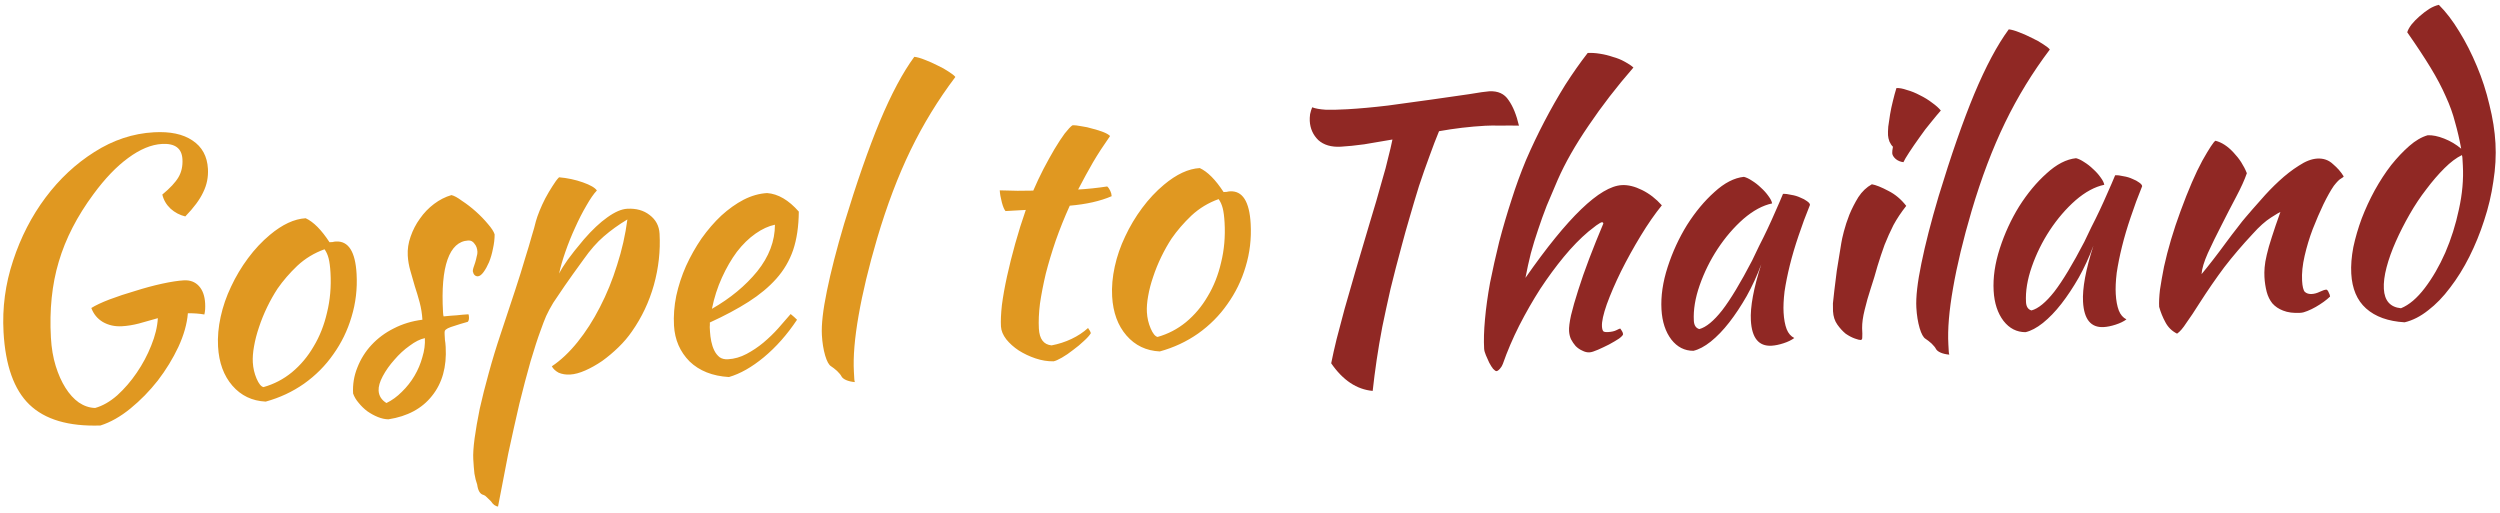 <svg width="351" height="72" viewBox="0 0 351 72" version="1.1" xmlns="http://www.w3.org/2000/svg" xmlns:xlink="http://www.w3.org/1999/xlink">
<title>thailandLogo</title>
<desc>Created using Figma</desc>
<g id="Canvas" transform="translate(814 -2351)">
<g id="thailandLogo">
<g id="Thailand">
<use xlink:href="#path0_fill" transform="matrix(0.998 -0.056 0.056 0.998 -642 2348.78)" fill="#902824"/>
</g>
<g id="Gospel to">
<use xlink:href="#path1_fill" transform="matrix(0.998 -0.056 0.056 0.998 -823 2354.17)" fill="#E09821"/>
</g>
</g>
</g>
<defs>
<path id="path0_fill" d="M 14.95 23.7C 13.617 23.7 12.583 23.333 11.85 22.6C 11.15 21.833 10.8 20.917 10.8 19.85C 10.8 19.583 10.833 19.267 10.9 18.9C 11 18.533 11.117 18.217 11.25 17.95C 11.683 18.15 12.317 18.3 13.15 18.4C 14.017 18.467 15.017 18.5 16.15 18.5C 17.85 18.5 19.767 18.433 21.9 18.3C 24.067 18.133 26.133 17.967 28.1 17.8C 30.067 17.633 31.8 17.483 33.3 17.35C 34.8 17.183 35.767 17.1 36.2 17.1C 37.433 17.1 38.317 17.567 38.85 18.5C 39.417 19.4 39.833 20.617 40.1 22.15C 39.233 22.083 38.367 22.033 37.5 22C 36.667 21.933 35.95 21.9 35.35 21.9C 34.283 21.9 33.2 21.933 32.1 22C 31.033 22.067 29.95 22.167 28.85 22.3C 28.383 23.267 27.867 24.417 27.3 25.75C 26.733 27.05 26.167 28.417 25.6 29.85C 25.067 31.283 24.55 32.717 24.05 34.15C 23.55 35.55 23.117 36.817 22.75 37.95C 22.017 40.15 21.367 42.183 20.8 44.05C 20.267 45.917 19.783 47.667 19.35 49.3C 18.95 50.9 18.6 52.433 18.3 53.9C 18 55.367 17.733 56.8 17.5 58.2C 15.267 57.867 13.4 56.467 11.9 54C 12.167 52.967 12.483 51.85 12.85 50.65C 13.25 49.417 13.7 48.033 14.2 46.5C 14.733 44.933 15.35 43.167 16.05 41.2C 16.75 39.233 17.55 37 18.45 34.5C 18.783 33.567 19.133 32.6 19.5 31.6C 19.867 30.567 20.217 29.55 20.55 28.55C 20.917 27.55 21.233 26.583 21.5 25.65C 21.8 24.717 22.05 23.867 22.25 23.1C 20.85 23.267 19.517 23.417 18.25 23.55C 17.017 23.65 15.917 23.7 14.95 23.7ZM 33.462 53.15C 33.462 51.983 33.579 50.617 33.812 49.05C 34.045 47.45 34.379 45.75 34.812 43.95C 35.279 42.15 35.812 40.267 36.412 38.3C 37.045 36.333 37.745 34.367 38.512 32.4C 39.179 30.633 39.945 28.85 40.812 27.05C 41.712 25.25 42.679 23.483 43.712 21.75C 44.745 20.017 45.812 18.367 46.912 16.8C 48.045 15.233 49.179 13.8 50.312 12.5C 50.845 12.5 51.412 12.567 52.012 12.7C 52.645 12.833 53.245 13.017 53.812 13.25C 54.412 13.45 54.945 13.7 55.412 14C 55.912 14.3 56.312 14.6 56.612 14.9C 54.112 17.467 51.862 20.067 49.862 22.7C 47.862 25.3 46.279 27.75 45.112 30.05C 44.479 31.317 43.895 32.5 43.362 33.6C 42.862 34.7 42.395 35.8 41.962 36.9C 41.529 37.967 41.129 39.05 40.762 40.15C 40.429 41.217 40.112 42.35 39.812 43.55C 46.212 35.383 50.962 31.3 54.062 31.3C 54.929 31.3 55.862 31.583 56.862 32.15C 57.862 32.717 58.745 33.483 59.512 34.45C 58.479 35.583 57.412 36.95 56.312 38.55C 55.212 40.15 54.195 41.767 53.262 43.4C 52.362 45 51.612 46.5 51.012 47.9C 50.445 49.267 50.162 50.283 50.162 50.95C 50.162 51.283 50.212 51.517 50.312 51.65C 50.412 51.75 50.629 51.8 50.962 51.8C 51.462 51.8 51.862 51.733 52.162 51.6C 52.462 51.467 52.645 51.4 52.712 51.4C 52.879 51.667 52.979 51.85 53.012 51.95C 53.045 52.05 53.062 52.133 53.062 52.2C 53.062 52.333 52.862 52.533 52.462 52.8C 52.062 53.033 51.579 53.283 51.012 53.55C 50.479 53.783 49.945 54 49.412 54.2C 48.879 54.4 48.479 54.5 48.212 54.5C 47.879 54.5 47.545 54.4 47.212 54.2C 46.879 54.033 46.579 53.8 46.312 53.5C 46.079 53.2 45.879 52.867 45.712 52.5C 45.579 52.133 45.512 51.75 45.512 51.35C 45.512 50.85 45.645 50.117 45.912 49.15C 46.212 48.15 46.612 47 47.112 45.7C 47.612 44.367 48.212 42.917 48.912 41.35C 49.612 39.783 50.362 38.183 51.162 36.55C 51.162 36.417 51.095 36.35 50.962 36.35C 50.862 36.35 50.595 36.483 50.162 36.75C 49.762 37.017 49.379 37.283 49.012 37.55C 47.812 38.45 46.595 39.567 45.362 40.9C 44.162 42.2 42.979 43.633 41.812 45.2C 40.679 46.767 39.595 48.433 38.562 50.2C 37.562 51.933 36.695 53.683 35.962 55.45C 35.862 55.683 35.712 55.9 35.512 56.1C 35.312 56.3 35.145 56.4 35.012 56.4C 34.912 56.4 34.762 56.283 34.562 56.05C 34.395 55.817 34.229 55.517 34.062 55.15C 33.929 54.817 33.795 54.467 33.662 54.1C 33.529 53.733 33.462 53.417 33.462 53.15ZM 76.592 33.8C 76.925 33.8 77.309 33.867 77.742 34C 78.209 34.1 78.626 34.25 78.992 34.45C 79.359 34.617 79.659 34.8 79.892 35C 80.159 35.2 80.292 35.383 80.292 35.55C 79.626 36.95 79.009 38.367 78.442 39.8C 77.876 41.2 77.392 42.55 76.992 43.85C 76.592 45.15 76.275 46.367 76.042 47.5C 75.842 48.633 75.742 49.617 75.742 50.45C 75.742 51.383 75.842 52.167 76.042 52.8C 76.242 53.4 76.576 53.833 77.042 54.1C 76.642 54.367 76.126 54.583 75.492 54.75C 74.859 54.917 74.292 55 73.792 55C 71.992 55 71.092 53.767 71.092 51.3C 71.092 49.4 71.725 46.8 72.992 43.5C 72.326 45.033 71.559 46.483 70.692 47.85C 69.826 49.183 68.942 50.367 68.042 51.4C 67.142 52.433 66.225 53.283 65.292 53.95C 64.392 54.583 63.559 54.967 62.792 55.1C 61.559 55.033 60.559 54.45 59.792 53.35C 59.026 52.217 58.642 50.783 58.642 49.05C 58.642 47.183 59.042 45.217 59.842 43.15C 60.642 41.083 61.659 39.167 62.892 37.4C 64.159 35.633 65.525 34.167 66.992 33C 68.459 31.8 69.876 31.167 71.242 31.1C 71.576 31.2 71.942 31.4 72.342 31.7C 72.775 32 73.175 32.35 73.542 32.75C 73.942 33.15 74.275 33.567 74.542 34C 74.809 34.4 74.959 34.75 74.992 35.05C 73.659 35.25 72.275 35.9 70.842 37C 69.442 38.1 68.159 39.433 66.992 41C 65.859 42.533 64.925 44.183 64.192 45.95C 63.459 47.717 63.092 49.367 63.092 50.9C 63.092 51.533 63.325 51.933 63.792 52.1C 64.759 51.9 65.876 51.083 67.142 49.65C 68.409 48.183 69.942 45.933 71.742 42.9C 72.076 42.3 72.442 41.633 72.842 40.9C 73.275 40.167 73.709 39.4 74.142 38.6C 74.576 37.8 74.992 37 75.392 36.2C 75.826 35.367 76.225 34.567 76.592 33.8ZM 82.683 50.65C 82.683 50.35 82.7 49.983 82.733 49.55C 82.8 49.083 82.9 48.483 83.033 47.75C 83.166 46.983 83.333 46.067 83.533 45C 83.766 43.933 84.05 42.65 84.383 41.15C 84.45 40.817 84.6 40.283 84.833 39.55C 85.067 38.817 85.367 38.05 85.733 37.25C 86.133 36.417 86.6 35.617 87.133 34.85C 87.7 34.083 88.367 33.517 89.133 33.15C 89.7 33.283 90.45 33.633 91.383 34.2C 92.317 34.733 93.117 35.483 93.783 36.45C 93.016 37.317 92.367 38.183 91.833 39.05C 91.333 39.917 90.867 40.817 90.433 41.75C 90.033 42.683 89.65 43.65 89.283 44.65C 88.95 45.65 88.567 46.7 88.133 47.8C 87.766 48.733 87.433 49.7 87.133 50.7C 86.833 51.667 86.666 52.517 86.633 53.25C 86.633 53.85 86.617 54.267 86.583 54.5C 86.583 54.767 86.5 54.9 86.333 54.9C 86.2 54.9 85.933 54.817 85.533 54.65C 85.133 54.483 84.716 54.233 84.283 53.9C 83.883 53.533 83.516 53.083 83.183 52.55C 82.85 52.017 82.683 51.383 82.683 50.65ZM 92.233 28.95C 92.233 28.75 92.283 28.45 92.383 28.05C 92.216 27.883 92.067 27.633 91.933 27.3C 91.833 26.967 91.783 26.667 91.783 26.4C 91.783 26.1 91.817 25.7 91.883 25.2C 91.983 24.667 92.1 24.1 92.233 23.5C 92.367 22.9 92.533 22.283 92.733 21.65C 92.933 20.983 93.133 20.383 93.333 19.85C 93.733 19.85 94.216 19.967 94.783 20.2C 95.383 20.4 95.983 20.683 96.583 21.05C 97.183 21.383 97.733 21.767 98.233 22.2C 98.733 22.6 99.117 22.983 99.383 23.35C 99.016 23.717 98.533 24.233 97.933 24.9C 97.333 25.533 96.75 26.217 96.183 26.95C 95.617 27.65 95.1 28.317 94.633 28.95C 94.166 29.583 93.867 30.033 93.733 30.3C 93.333 30.233 92.983 30.067 92.683 29.8C 92.383 29.5 92.233 29.217 92.233 28.95ZM 94.4 50.8C 94.4 49.333 94.75 47.283 95.45 44.65C 96.15 41.983 97.133 38.883 98.4 35.35C 100.466 29.717 102.4 25.033 104.2 21.3C 106.033 17.533 107.816 14.6 109.55 12.5C 109.95 12.567 110.433 12.733 111 13C 111.6 13.267 112.183 13.567 112.75 13.9C 113.316 14.2 113.816 14.517 114.25 14.85C 114.716 15.183 115.016 15.45 115.15 15.65C 112.55 18.717 110.266 22.017 108.3 25.55C 106.333 29.083 104.533 33.133 102.9 37.7C 101.5 41.633 100.433 45.183 99.7 48.35C 98.966 51.483 98.6 54.1 98.6 56.2C 98.6 56.767 98.6 57.117 98.6 57.25C 98.6 57.383 98.616 57.517 98.65 57.65C 98.183 57.583 97.783 57.467 97.45 57.3C 97.116 57.133 96.9 56.933 96.8 56.7C 96.733 56.533 96.55 56.283 96.25 55.95C 95.95 55.65 95.683 55.417 95.45 55.25C 95.15 55.05 94.9 54.533 94.7 53.7C 94.5 52.833 94.4 51.867 94.4 50.8ZM 123.321 33.8C 123.654 33.8 124.037 33.867 124.471 34C 124.937 34.1 125.354 34.25 125.721 34.45C 126.087 34.617 126.387 34.8 126.621 35C 126.887 35.2 127.021 35.383 127.021 35.55C 126.354 36.95 125.737 38.367 125.171 39.8C 124.604 41.2 124.121 42.55 123.721 43.85C 123.321 45.15 123.004 46.367 122.771 47.5C 122.571 48.633 122.471 49.617 122.471 50.45C 122.471 51.383 122.571 52.167 122.771 52.8C 122.971 53.4 123.304 53.833 123.771 54.1C 123.371 54.367 122.854 54.583 122.221 54.75C 121.587 54.917 121.021 55 120.521 55C 118.721 55 117.821 53.767 117.821 51.3C 117.821 49.4 118.454 46.8 119.721 43.5C 119.054 45.033 118.287 46.483 117.421 47.85C 116.554 49.183 115.671 50.367 114.771 51.4C 113.871 52.433 112.954 53.283 112.021 53.95C 111.121 54.583 110.287 54.967 109.521 55.1C 108.287 55.033 107.287 54.45 106.521 53.35C 105.754 52.217 105.371 50.783 105.371 49.05C 105.371 47.183 105.771 45.217 106.571 43.15C 107.371 41.083 108.387 39.167 109.621 37.4C 110.887 35.633 112.254 34.167 113.721 33C 115.187 31.8 116.604 31.167 117.971 31.1C 118.304 31.2 118.671 31.4 119.071 31.7C 119.504 32 119.904 32.35 120.271 32.75C 120.671 33.15 121.004 33.567 121.271 34C 121.537 34.4 121.687 34.75 121.721 35.05C 120.387 35.25 119.004 35.9 117.571 37C 116.171 38.1 114.887 39.433 113.721 41C 112.587 42.533 111.654 44.183 110.921 45.95C 110.187 47.717 109.821 49.367 109.821 50.9C 109.821 51.533 110.054 51.933 110.521 52.1C 111.487 51.9 112.604 51.083 113.871 49.65C 115.137 48.183 116.671 45.933 118.471 42.9C 118.804 42.3 119.171 41.633 119.571 40.9C 120.004 40.167 120.437 39.4 120.871 38.6C 121.304 37.8 121.721 37 122.121 36.2C 122.554 35.367 122.954 34.567 123.321 33.8ZM 137.657 29.75C 138.524 30.017 139.34 30.617 140.107 31.55C 140.874 32.45 141.44 33.45 141.807 34.55C 141.44 35.45 140.874 36.533 140.107 37.8C 139.34 39.067 138.574 40.367 137.807 41.7C 137.04 43 136.34 44.25 135.707 45.45C 135.107 46.617 134.757 47.583 134.657 48.35C 135.19 47.783 135.774 47.133 136.407 46.4C 137.074 45.633 137.707 44.883 138.307 44.15C 138.94 43.383 139.524 42.7 140.057 42.1C 140.59 41.467 141.007 41 141.307 40.7C 141.94 40.033 142.69 39.267 143.557 38.4C 144.424 37.5 145.324 36.667 146.257 35.9C 147.224 35.1 148.19 34.433 149.157 33.9C 150.124 33.333 151.007 33.05 151.807 33.05C 152.674 33.05 153.39 33.35 153.957 33.95C 154.557 34.517 155.024 35.117 155.357 35.75C 155.357 35.817 155.224 35.917 154.957 36.05C 154.724 36.15 154.374 36.467 153.907 37C 153.44 37.6 152.907 38.433 152.307 39.5C 151.74 40.533 151.174 41.667 150.607 42.9C 150.074 44.1 149.624 45.333 149.257 46.6C 148.89 47.867 148.707 49.017 148.707 50.05C 148.707 50.883 148.807 51.417 149.007 51.65C 149.24 51.883 149.557 52 149.957 52C 150.324 52 150.707 51.917 151.107 51.75C 151.507 51.583 151.824 51.5 152.057 51.5C 152.19 51.567 152.29 51.717 152.357 51.95C 152.457 52.15 152.507 52.333 152.507 52.5C 152.24 52.733 151.924 52.967 151.557 53.2C 151.19 53.433 150.807 53.65 150.407 53.85C 150.007 54.05 149.607 54.217 149.207 54.35C 148.84 54.483 148.507 54.55 148.207 54.55C 147.24 54.55 146.44 54.4 145.807 54.1C 145.207 53.833 144.724 53.467 144.357 53C 144.024 52.533 143.79 51.983 143.657 51.35C 143.524 50.683 143.457 49.983 143.457 49.25C 143.457 48.85 143.49 48.4 143.557 47.9C 143.624 47.4 143.757 46.817 143.957 46.15C 144.157 45.45 144.44 44.633 144.807 43.7C 145.174 42.733 145.64 41.583 146.207 40.25C 146.14 40.25 145.69 40.483 144.857 40.95C 144.024 41.417 143.124 42.133 142.157 43.1C 140.59 44.6 139.174 46.083 137.907 47.55C 136.674 49.017 135.407 50.65 134.107 52.45C 133.374 53.483 132.724 54.35 132.157 55.05C 131.624 55.783 131.157 56.267 130.757 56.5C 130.057 56.1 129.54 55.533 129.207 54.8C 128.874 54.1 128.624 53.367 128.457 52.6C 128.457 51.967 128.54 51.167 128.707 50.2C 128.907 49.233 129.157 48.167 129.457 47C 129.79 45.8 130.19 44.55 130.657 43.25C 131.124 41.95 131.64 40.65 132.207 39.35C 133.474 36.417 134.624 34.117 135.657 32.45C 136.724 30.783 137.39 29.883 137.657 29.75ZM 167.459 30.65C 168.126 30.65 168.892 30.85 169.759 31.25C 170.626 31.65 171.392 32.167 172.059 32.8C 171.892 31.467 171.676 30.217 171.409 29.05C 171.176 27.85 170.809 26.617 170.309 25.35C 169.842 24.083 169.209 22.7 168.409 21.2C 167.609 19.7 166.609 17.983 165.409 16.05C 165.509 15.75 165.726 15.4 166.059 15C 166.426 14.6 166.826 14.233 167.259 13.9C 167.726 13.533 168.192 13.217 168.659 12.95C 169.159 12.683 169.626 12.517 170.059 12.45C 170.992 13.483 171.876 14.783 172.709 16.35C 173.542 17.883 174.276 19.55 174.909 21.35C 175.542 23.117 176.026 24.95 176.359 26.85C 176.726 28.75 176.909 30.567 176.909 32.3C 176.909 34.033 176.709 35.817 176.309 37.65C 175.942 39.483 175.409 41.283 174.709 43.05C 174.042 44.783 173.259 46.433 172.359 48C 171.459 49.567 170.476 50.967 169.409 52.2C 168.376 53.433 167.292 54.433 166.159 55.2C 165.026 56 163.892 56.5 162.759 56.7C 160.459 56.433 158.692 55.683 157.459 54.45C 156.259 53.25 155.659 51.583 155.659 49.45C 155.659 48.317 155.826 47.083 156.159 45.75C 156.526 44.417 156.992 43.1 157.559 41.8C 158.159 40.467 158.842 39.183 159.609 37.95C 160.409 36.683 161.242 35.55 162.109 34.55C 163.009 33.55 163.909 32.7 164.809 32C 165.709 31.3 166.592 30.85 167.459 30.65ZM 162.359 54.7C 163.526 54.3 164.692 53.417 165.859 52.05C 167.026 50.683 168.076 49.083 169.009 47.25C 169.942 45.383 170.692 43.4 171.259 41.3C 171.859 39.167 172.159 37.117 172.159 35.15C 172.159 34.583 172.159 34.233 172.159 34.1C 172.159 33.967 172.142 33.833 172.109 33.7C 171.309 34.033 170.459 34.6 169.559 35.4C 168.659 36.2 167.759 37.133 166.859 38.2C 165.959 39.233 165.109 40.367 164.309 41.6C 163.509 42.833 162.792 44.067 162.159 45.3C 161.526 46.533 161.026 47.717 160.659 48.85C 160.292 49.983 160.109 50.983 160.109 51.85C 160.109 53.517 160.859 54.467 162.359 54.7Z"/>
<path id="path1_fill" d="M 32.75 38.1C 33.617 38.1 34.3 38.4 34.8 39C 35.3 39.6 35.55 40.433 35.55 41.5C 35.55 41.767 35.533 42.05 35.5 42.35C 35.467 42.617 35.417 42.85 35.35 43.05C 34.65 42.883 33.883 42.783 33.05 42.75C 32.85 44.217 32.317 45.767 31.45 47.4C 30.583 49 29.533 50.517 28.3 51.95C 27.067 53.35 25.717 54.583 24.25 55.65C 22.783 56.717 21.333 57.433 19.9 57.8C 15.433 57.7 12.167 56.533 10.1 54.3C 8.067 52.1 7.05 48.65 7.05 43.95C 7.05 40.517 7.683 37.2 8.95 34C 10.217 30.767 11.9 27.9 14 25.4C 16.1 22.9 18.5 20.9 21.2 19.4C 23.933 17.867 26.767 17.1 29.7 17.1C 32 17.1 33.783 17.583 35.05 18.55C 36.35 19.517 37 20.883 37 22.65C 37 23.817 36.717 24.9 36.15 25.9C 35.617 26.9 34.717 27.983 33.45 29.15C 32.683 28.917 32.017 28.517 31.45 27.95C 30.883 27.35 30.533 26.667 30.4 25.9C 31.533 25.067 32.333 24.3 32.8 23.6C 33.267 22.9 33.5 22.067 33.5 21.1C 33.5 19.567 32.583 18.8 30.75 18.8C 29.25 18.8 27.633 19.367 25.9 20.5C 24.2 21.6 22.483 23.2 20.75 25.3C 18.283 28.267 16.483 31.333 15.35 34.5C 14.217 37.633 13.65 41.167 13.65 45.1C 13.65 46.567 13.8 47.9 14.1 49.1C 14.4 50.3 14.8 51.35 15.3 52.25C 15.8 53.15 16.383 53.867 17.05 54.4C 17.75 54.933 18.5 55.233 19.3 55.3C 20.367 55.067 21.433 54.533 22.5 53.7C 23.567 52.833 24.533 51.833 25.4 50.7C 26.3 49.533 27.05 48.3 27.65 47C 28.283 45.667 28.667 44.4 28.8 43.2C 27.867 43.4 26.967 43.6 26.1 43.8C 25.267 43.967 24.467 44.05 23.7 44.05C 22.7 44.05 21.817 43.8 21.05 43.3C 20.317 42.8 19.817 42.117 19.55 41.25C 20.15 40.917 21.017 40.567 22.15 40.2C 23.317 39.833 24.55 39.5 25.85 39.2C 27.15 38.867 28.417 38.6 29.65 38.4C 30.917 38.2 31.95 38.1 32.75 38.1ZM 43.27 55.75C 41.37 55.55 39.853 54.717 38.719 53.25C 37.586 51.783 37.02 49.917 37.02 47.65C 37.02 46.317 37.219 44.933 37.62 43.5C 38.02 42.067 38.586 40.683 39.319 39.35C 40.053 37.983 40.919 36.7 41.919 35.5C 42.919 34.3 44.003 33.267 45.169 32.4C 47.003 31.033 48.719 30.35 50.319 30.35C 51.386 30.917 52.436 32.1 53.469 33.9C 53.636 33.9 53.786 33.9 53.919 33.9C 54.053 33.867 54.203 33.85 54.37 33.85C 56.136 33.85 57.02 35.417 57.02 38.55C 57.02 40.65 56.669 42.65 55.969 44.55C 55.303 46.417 54.353 48.117 53.12 49.65C 51.919 51.183 50.469 52.483 48.77 53.55C 47.103 54.583 45.27 55.317 43.27 55.75ZM 45.819 40C 45.253 40.767 44.719 41.6 44.219 42.5C 43.719 43.4 43.286 44.317 42.919 45.25C 42.553 46.15 42.27 47.033 42.069 47.9C 41.87 48.733 41.77 49.483 41.77 50.15C 41.77 50.95 41.903 51.717 42.169 52.45C 42.436 53.183 42.736 53.6 43.069 53.7C 44.569 53.367 45.936 52.75 47.169 51.85C 48.436 50.917 49.52 49.767 50.419 48.4C 51.353 47.033 52.069 45.483 52.569 43.75C 53.103 42.017 53.37 40.167 53.37 38.2C 53.37 37.333 53.319 36.65 53.219 36.15C 53.12 35.65 52.953 35.217 52.719 34.85C 51.253 35.283 49.936 35.983 48.77 36.95C 47.636 37.917 46.653 38.933 45.819 40ZM 76.69 34.1C 76.656 34.733 76.54 35.4 76.34 36.1C 76.173 36.767 75.957 37.383 75.69 37.95C 75.423 38.483 75.14 38.933 74.84 39.3C 74.54 39.667 74.257 39.85 73.99 39.85C 73.623 39.817 73.406 39.567 73.34 39.1C 73.34 39 73.373 38.85 73.44 38.65C 73.54 38.417 73.64 38.167 73.74 37.9C 73.84 37.633 73.923 37.367 73.99 37.1C 74.09 36.833 74.14 36.6 74.14 36.4C 74.14 35.933 74.023 35.55 73.79 35.25C 73.59 34.917 73.306 34.75 72.94 34.75C 71.606 34.75 70.59 35.583 69.89 37.25C 69.19 38.917 68.84 41.367 68.84 44.6C 68.84 44.933 68.856 45.133 68.89 45.2C 69.59 45.167 70.207 45.15 70.74 45.15C 71.306 45.117 71.856 45.1 72.39 45.1C 72.423 45.167 72.44 45.3 72.44 45.5C 72.44 45.8 72.373 46.017 72.24 46.15C 71.473 46.317 70.856 46.467 70.39 46.6C 69.957 46.7 69.623 46.8 69.39 46.9C 69.156 47 69.007 47.117 68.94 47.25C 68.906 47.35 68.89 47.5 68.89 47.7C 68.89 47.967 68.89 48.233 68.89 48.5C 68.923 48.767 68.94 49.1 68.94 49.5C 68.94 52.3 68.173 54.55 66.64 56.25C 65.14 57.95 63.04 58.933 60.34 59.2C 59.873 59.167 59.39 59.033 58.89 58.8C 58.39 58.567 57.907 58.267 57.44 57.9C 57.007 57.533 56.623 57.117 56.29 56.65C 55.956 56.217 55.723 55.767 55.59 55.3C 55.59 54.033 55.856 52.833 56.39 51.7C 56.923 50.533 57.64 49.517 58.54 48.65C 59.473 47.75 60.556 47.033 61.79 46.5C 63.056 45.933 64.423 45.6 65.89 45.5C 65.89 44.667 65.806 43.85 65.64 43.05C 65.473 42.25 65.29 41.483 65.09 40.75C 64.923 39.983 64.757 39.25 64.59 38.55C 64.423 37.817 64.34 37.1 64.34 36.4C 64.34 35.5 64.523 34.617 64.89 33.75C 65.257 32.85 65.74 32.033 66.34 31.3C 66.94 30.533 67.64 29.883 68.44 29.35C 69.24 28.817 70.073 28.45 70.94 28.25C 71.306 28.35 71.79 28.65 72.39 29.15C 73.023 29.617 73.64 30.15 74.24 30.75C 74.84 31.35 75.373 31.967 75.84 32.6C 76.306 33.2 76.59 33.7 76.69 34.1ZM 60.19 56.9C 60.99 56.567 61.74 56.083 62.44 55.45C 63.173 54.817 63.806 54.1 64.34 53.3C 64.873 52.5 65.29 51.65 65.59 50.75C 65.923 49.85 66.09 48.967 66.09 48.1C 65.423 48.2 64.69 48.517 63.89 49.05C 63.09 49.55 62.34 50.167 61.64 50.9C 60.94 51.6 60.356 52.333 59.89 53.1C 59.423 53.867 59.19 54.533 59.19 55.1C 59.19 55.833 59.523 56.433 60.19 56.9ZM 73.075 70.55C 72.608 70.417 72.342 69.917 72.275 69.05C 72.142 68.617 72.042 68.1 71.975 67.5C 71.942 66.9 71.925 66.217 71.925 65.45C 71.925 64.75 72.042 63.783 72.275 62.55C 72.508 61.35 72.825 59.983 73.225 58.45C 73.658 56.917 74.175 55.267 74.775 53.5C 75.375 51.7 76.042 49.883 76.775 48.05C 77.675 45.75 78.458 43.767 79.125 42.1C 79.792 40.4 80.342 38.933 80.775 37.7C 81.242 36.467 81.608 35.45 81.875 34.65C 82.175 33.85 82.408 33.167 82.575 32.6C 82.708 32.2 82.908 31.717 83.175 31.15C 83.442 30.583 83.742 30.017 84.075 29.45C 84.442 28.85 84.808 28.3 85.175 27.8C 85.542 27.267 85.875 26.867 86.175 26.6C 87.342 26.767 88.442 27.067 89.475 27.5C 90.508 27.933 91.142 28.35 91.375 28.75C 90.908 29.183 90.375 29.867 89.775 30.8C 89.175 31.7 88.592 32.7 88.025 33.8C 87.458 34.867 86.942 35.967 86.475 37.1C 86.008 38.233 85.658 39.233 85.425 40.1C 85.758 39.533 86.192 38.917 86.725 38.25C 87.258 37.583 88.075 36.667 89.175 35.5C 90.408 34.233 91.558 33.267 92.625 32.6C 93.725 31.9 94.675 31.55 95.475 31.55C 96.742 31.55 97.775 31.9 98.575 32.6C 99.408 33.3 99.825 34.2 99.825 35.3C 99.825 37.7 99.425 40.083 98.625 42.45C 97.825 44.783 96.675 46.9 95.175 48.8C 94.608 49.533 93.942 50.233 93.175 50.9C 92.408 51.567 91.608 52.167 90.775 52.7C 89.942 53.2 89.125 53.6 88.325 53.9C 87.525 54.2 86.808 54.35 86.175 54.35C 85.575 54.35 85.042 54.233 84.575 54C 84.142 53.733 83.842 53.417 83.675 53.05C 84.975 52.283 86.242 51.217 87.475 49.85C 88.708 48.483 89.842 46.917 90.875 45.15C 91.942 43.35 92.858 41.417 93.625 39.35C 94.425 37.283 95.025 35.183 95.425 33.05C 94.158 33.717 93.008 34.45 91.975 35.25C 90.975 36.017 89.975 37.033 88.975 38.3C 87.775 39.767 86.825 40.95 86.125 41.85C 85.425 42.75 84.842 43.517 84.375 44.15C 83.942 44.783 83.575 45.383 83.275 45.95C 83.008 46.483 82.708 47.15 82.375 47.95C 81.908 49.017 81.358 50.433 80.725 52.2C 80.125 53.933 79.492 55.883 78.825 58.05C 78.192 60.217 77.542 62.517 76.875 64.95C 76.242 67.417 75.625 69.867 75.025 72.3C 74.658 72.233 74.342 71.967 74.075 71.5C 73.808 71.2 73.608 70.983 73.475 70.85C 73.375 70.717 73.242 70.617 73.075 70.55ZM 119.527 33.3C 119.394 35.367 119.027 37.15 118.427 38.65C 117.827 40.117 116.961 41.417 115.827 42.55C 114.727 43.65 113.377 44.65 111.777 45.55C 110.177 46.45 108.311 47.317 106.177 48.15C 106.177 48.35 106.161 48.567 106.127 48.8C 106.127 49 106.127 49.217 106.127 49.45C 106.127 49.883 106.161 50.333 106.227 50.8C 106.294 51.267 106.411 51.7 106.577 52.1C 106.744 52.5 106.977 52.833 107.277 53.1C 107.577 53.333 107.961 53.45 108.427 53.45C 109.327 53.45 110.211 53.25 111.077 52.85C 111.944 52.45 112.761 51.967 113.527 51.4C 114.327 50.8 115.061 50.167 115.727 49.5C 116.427 48.8 117.044 48.167 117.577 47.6C 117.911 47.9 118.194 48.183 118.427 48.45C 116.927 50.45 115.277 52.117 113.477 53.45C 111.711 54.75 110.027 55.583 108.427 55.95C 106.127 55.683 104.327 54.85 103.027 53.45C 101.761 52.017 101.127 50.3 101.127 48.3C 101.127 46.933 101.311 45.55 101.677 44.15C 102.077 42.717 102.611 41.35 103.277 40.05C 103.977 38.717 104.777 37.467 105.677 36.3C 106.611 35.133 107.594 34.117 108.627 33.25C 109.694 32.383 110.777 31.7 111.877 31.2C 113.011 30.7 114.127 30.45 115.227 30.45C 116.761 30.65 118.194 31.6 119.527 33.3ZM 116.077 34.95C 115.177 35.083 114.244 35.45 113.277 36.05C 112.311 36.65 111.394 37.45 110.527 38.45C 109.694 39.45 108.927 40.617 108.227 41.95C 107.527 43.283 106.977 44.717 106.577 46.25C 109.244 44.917 111.461 43.283 113.227 41.35C 114.994 39.383 115.944 37.25 116.077 34.95ZM 121.792 50.8C 121.792 49.333 122.142 47.283 122.842 44.65C 123.542 41.983 124.526 38.883 125.792 35.35C 127.859 29.717 129.792 25.033 131.592 21.3C 133.426 17.533 135.209 14.6 136.942 12.5C 137.342 12.567 137.826 12.733 138.392 13C 138.992 13.267 139.576 13.567 140.142 13.9C 140.709 14.2 141.209 14.517 141.642 14.85C 142.109 15.183 142.409 15.45 142.542 15.65C 139.942 18.717 137.659 22.017 135.692 25.55C 133.726 29.083 131.926 33.133 130.292 37.7C 128.892 41.633 127.826 45.183 127.092 48.35C 126.359 51.483 125.992 54.1 125.992 56.2C 125.992 56.767 125.992 57.117 125.992 57.25C 125.992 57.383 126.009 57.517 126.042 57.65C 125.576 57.583 125.176 57.467 124.842 57.3C 124.509 57.133 124.292 56.933 124.192 56.7C 124.126 56.533 123.942 56.283 123.642 55.95C 123.342 55.65 123.076 55.417 122.842 55.25C 122.542 55.05 122.292 54.533 122.092 53.7C 121.892 52.833 121.792 51.867 121.792 50.8ZM 148.523 34.85C 148.356 34.65 148.206 34.233 148.073 33.6C 147.939 32.933 147.873 32.367 147.873 31.9C 148.739 31.967 149.573 32.033 150.373 32.1C 151.173 32.133 151.906 32.167 152.573 32.2C 153.073 31.2 153.606 30.217 154.173 29.25C 154.773 28.25 155.339 27.35 155.873 26.55C 156.439 25.717 156.956 25.017 157.423 24.45C 157.923 23.883 158.306 23.517 158.573 23.35C 158.906 23.35 159.323 23.417 159.823 23.55C 160.356 23.65 160.889 23.8 161.423 24C 161.956 24.167 162.439 24.35 162.873 24.55C 163.306 24.75 163.606 24.95 163.773 25.15C 162.773 26.417 161.906 27.6 161.173 28.7C 160.473 29.767 159.706 31 158.873 32.4C 159.539 32.4 160.206 32.383 160.873 32.35C 161.573 32.317 162.273 32.267 162.973 32.2C 163.139 32.367 163.273 32.583 163.373 32.85C 163.473 33.083 163.523 33.333 163.523 33.6C 161.889 34.2 159.906 34.533 157.573 34.6C 156.739 36.2 155.989 37.8 155.323 39.4C 154.689 40.967 154.139 42.483 153.673 43.95C 153.239 45.417 152.889 46.8 152.623 48.1C 152.389 49.4 152.273 50.567 152.273 51.6C 152.273 53.067 152.823 53.883 153.923 54.05C 154.923 53.917 155.873 53.667 156.773 53.3C 157.673 52.933 158.473 52.467 159.173 51.9C 159.373 52.2 159.489 52.45 159.523 52.65C 159.323 52.95 158.973 53.3 158.473 53.7C 158.006 54.1 157.489 54.483 156.923 54.85C 156.356 55.25 155.806 55.583 155.273 55.85C 154.739 56.117 154.339 56.267 154.073 56.3C 153.239 56.267 152.406 56.083 151.573 55.75C 150.739 55.417 149.973 55 149.273 54.5C 148.606 54 148.056 53.45 147.623 52.85C 147.189 52.217 146.973 51.6 146.973 51C 146.973 50.2 147.073 49.2 147.273 48C 147.506 46.767 147.823 45.433 148.223 44C 148.623 42.567 149.089 41.067 149.623 39.5C 150.156 37.933 150.739 36.383 151.373 34.85L 148.523 34.85ZM 169.051 55.75C 167.151 55.55 165.634 54.717 164.501 53.25C 163.367 51.783 162.801 49.917 162.801 47.65C 162.801 46.317 163.001 44.933 163.401 43.5C 163.801 42.067 164.367 40.683 165.101 39.35C 165.834 37.983 166.701 36.7 167.701 35.5C 168.701 34.3 169.784 33.267 170.951 32.4C 172.784 31.033 174.501 30.35 176.101 30.35C 177.167 30.917 178.217 32.1 179.251 33.9C 179.417 33.9 179.567 33.9 179.701 33.9C 179.834 33.867 179.984 33.85 180.151 33.85C 181.917 33.85 182.801 35.417 182.801 38.55C 182.801 40.65 182.451 42.65 181.751 44.55C 181.084 46.417 180.134 48.117 178.901 49.65C 177.701 51.183 176.251 52.483 174.551 53.55C 172.884 54.583 171.051 55.317 169.051 55.75ZM 171.601 40C 171.034 40.767 170.501 41.6 170.001 42.5C 169.501 43.4 169.067 44.317 168.701 45.25C 168.334 46.15 168.051 47.033 167.851 47.9C 167.651 48.733 167.551 49.483 167.551 50.15C 167.551 50.95 167.684 51.717 167.951 52.45C 168.217 53.183 168.517 53.6 168.851 53.7C 170.351 53.367 171.717 52.75 172.951 51.85C 174.217 50.917 175.301 49.767 176.201 48.4C 177.134 47.033 177.851 45.483 178.351 43.75C 178.884 42.017 179.151 40.167 179.151 38.2C 179.151 37.333 179.101 36.65 179.001 36.15C 178.901 35.65 178.734 35.217 178.501 34.85C 177.034 35.283 175.717 35.983 174.551 36.95C 173.417 37.917 172.434 38.933 171.601 40Z"/>
</defs>
</svg>

